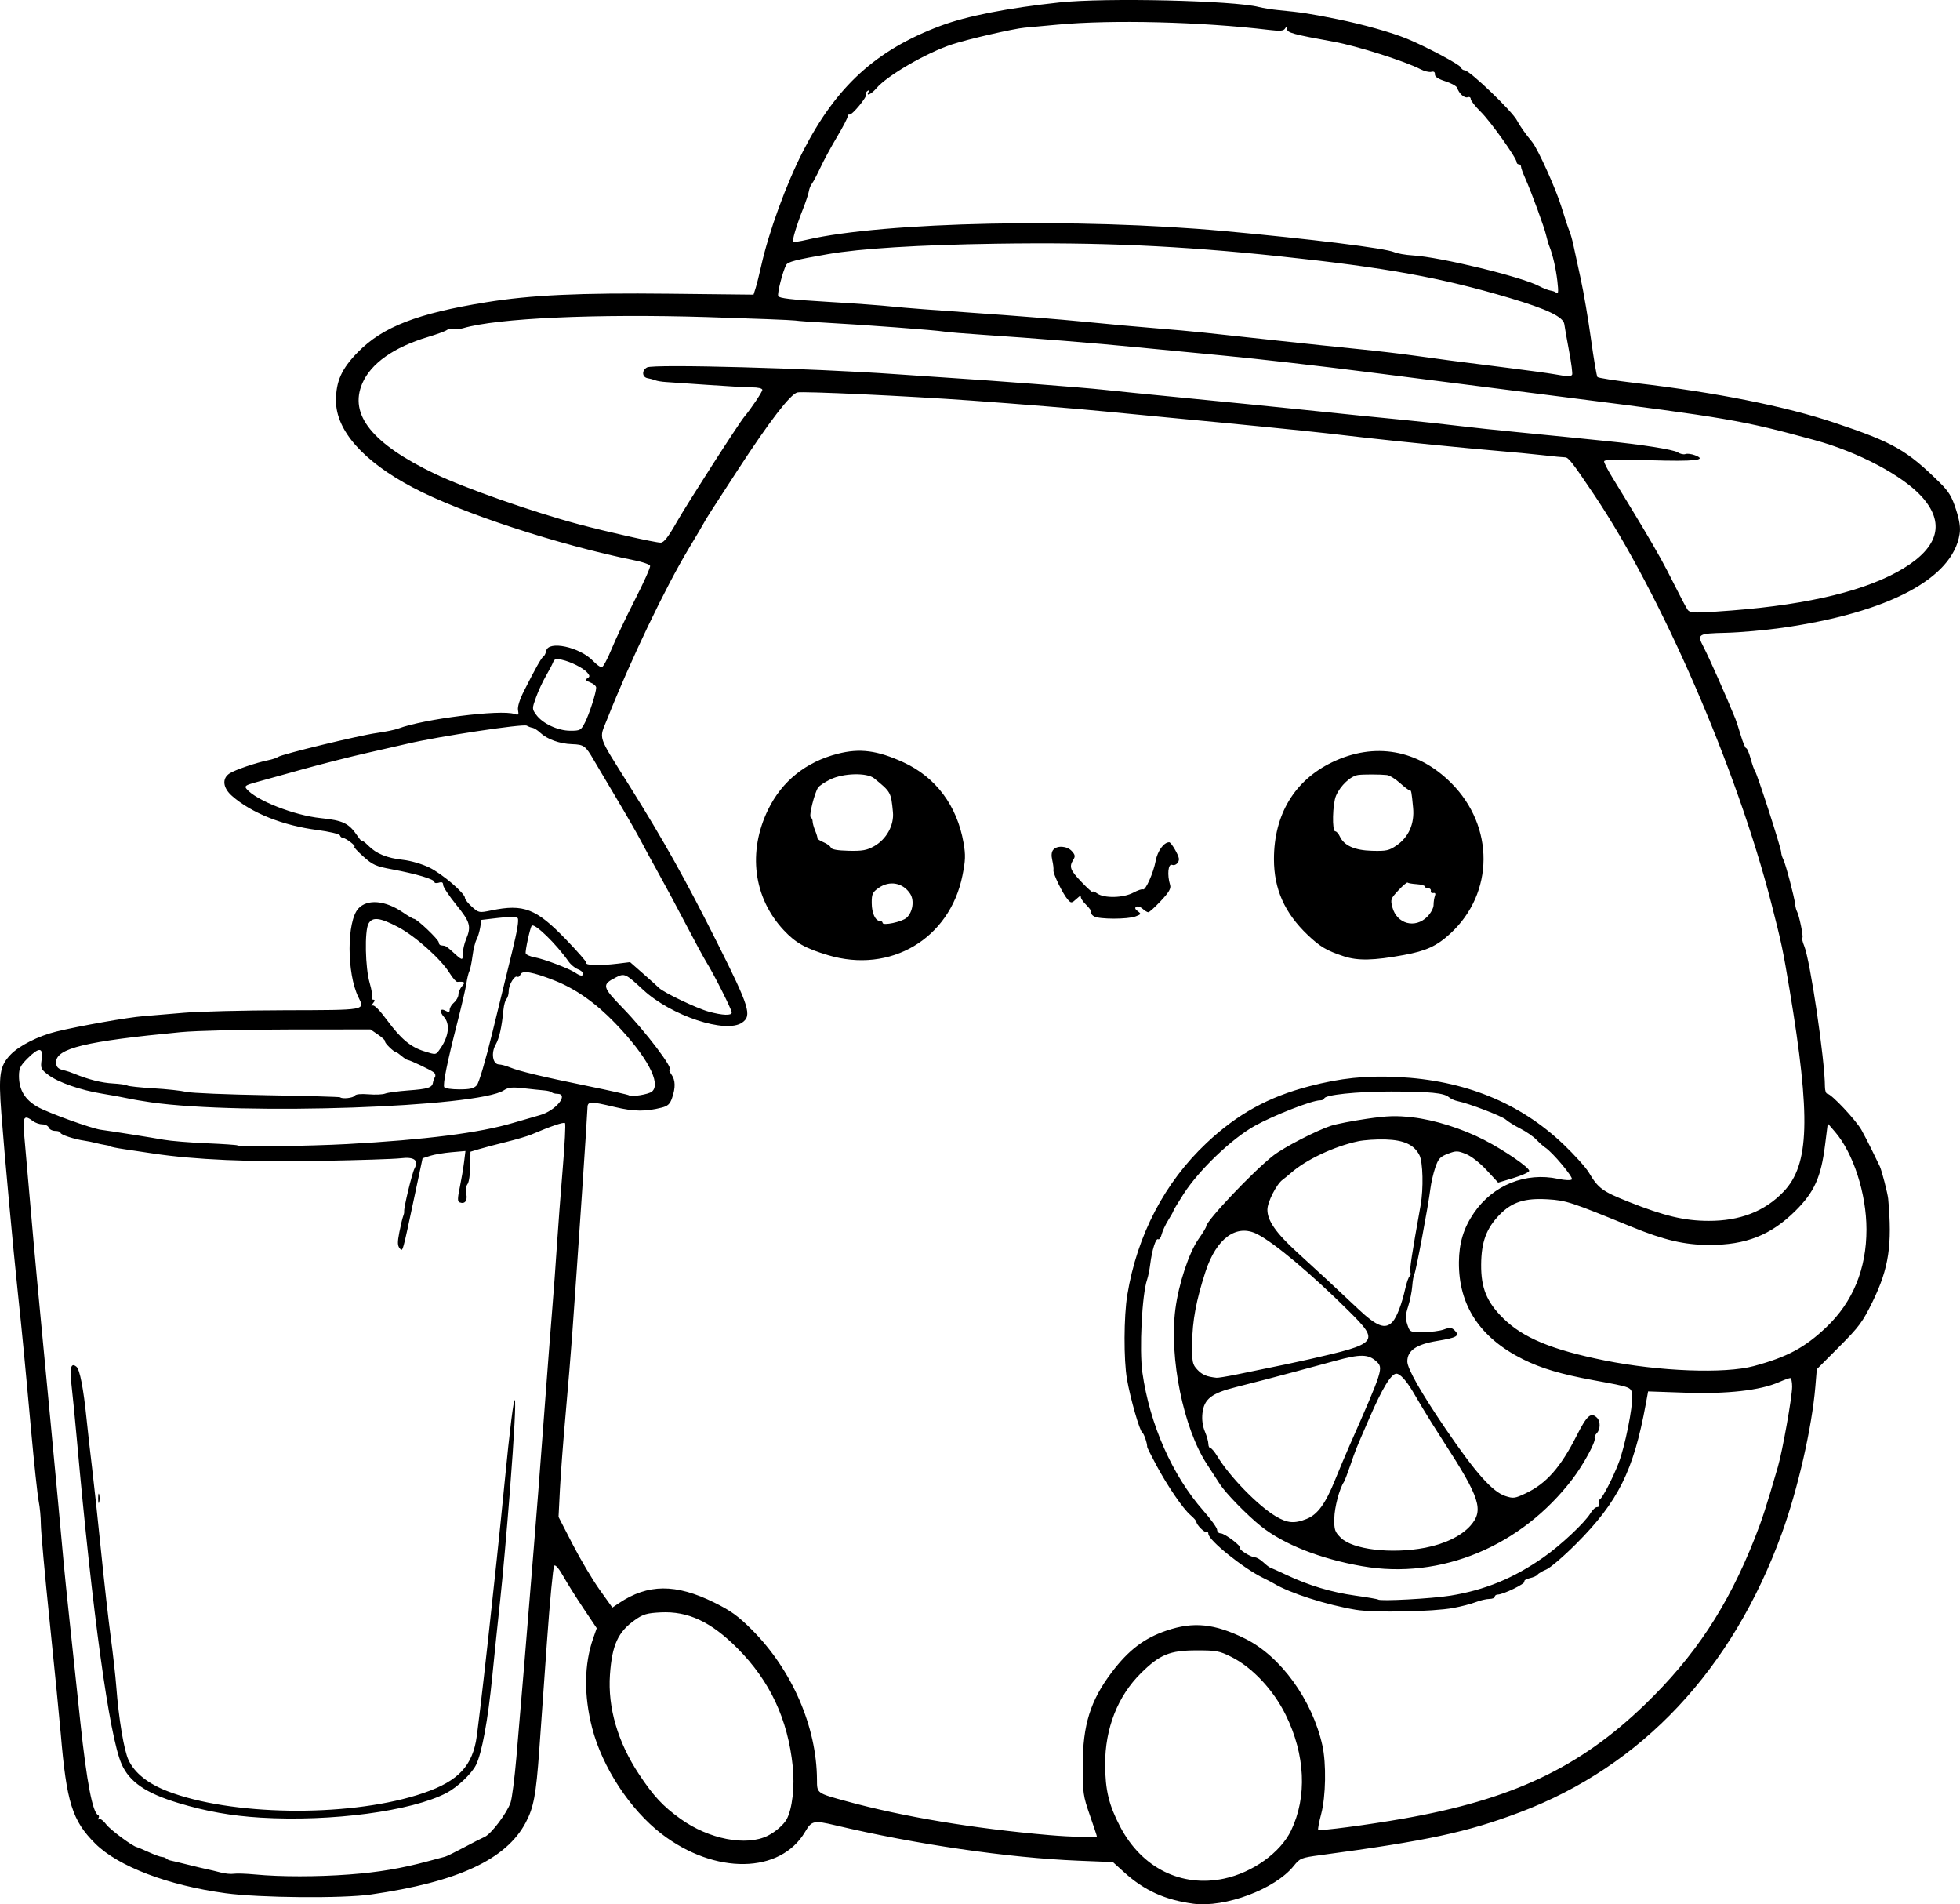 <?xml version="1.0" encoding="UTF-8" standalone="no"?>
<!-- Created with Inkscape (http://www.inkscape.org/) -->

<svg
   width="237.185mm"
   height="230.385mm"
   viewBox="0 0 237.185 230.385"
   version="1.1"
   id="svg5"
   xml:space="preserve"
   xmlns="http://www.w3.org/2000/svg"
   xmlns:svg="http://www.w3.org/2000/svg"><defs
     id="defs2" /><g
     id="layer1"
     transform="translate(-9.772,-33.546)"><path
       style="fill:#000000;stroke-width:0.265"
       d="m 154.148,263.857 c -3.389,-0.452 -5.913,-1.599 -8.32,-3.778 l -1.38,-1.25 -4.212,-0.171 c -8.47,-0.344 -19.641,-1.973 -29.402,-4.288 -2.578,-0.612 -2.841,-0.555 -3.624,0.782 -2.996,5.112 -10.918,5.232 -17.38,0.264 -3.811,-2.93 -7.18,-8.071 -8.403,-12.822 -1.017,-3.952 -0.971,-7.714 0.134,-10.855 l 0.424,-1.207 -1.587,-2.365 c -0.873,-1.301 -1.976,-3.057 -2.451,-3.904 -0.526,-0.937 -0.959,-1.444 -1.107,-1.296 -0.134,0.134 -0.53,4.279 -0.879,9.212 -0.35,4.933 -0.768,10.814 -0.929,13.069 -0.39,5.454 -0.676,6.984 -1.648,8.811 -2.372,4.462 -8.222,7.177 -18.719,8.688 -3.44,0.495 -13.457,0.409 -17.595,-0.152 -6.967,-0.944 -12.994,-3.239 -15.771,-6.005 -2.786,-2.775 -3.473,-4.969 -4.178,-13.328 -0.147,-1.746 -0.747,-7.818 -1.333,-13.494 -0.586,-5.675 -1.068,-10.998 -1.071,-11.827 -0.003,-0.83 -0.121,-2.08 -0.263,-2.778 -0.141,-0.698 -0.559,-4.604 -0.928,-8.678 -0.77,-8.509 -1.063,-11.546 -1.594,-16.536 -0.558,-5.245 -1.638,-16.984 -1.995,-21.696 -0.356,-4.694 -0.199,-5.721 1.086,-7.083 1.035,-1.098 3.384,-2.288 5.566,-2.822 2.769,-0.677 8.711,-1.726 10.559,-1.864 0.946,-0.071 3.149,-0.255 4.895,-0.41 1.746,-0.155 7.247,-0.292 12.224,-0.304 9.935,-0.025 9.666,0.023 8.874,-1.587 -1.419,-2.887 -1.421,-9.174 -0.002,-10.721 1.083,-1.181 3.271,-0.989 5.398,0.474 0.615,0.423 1.215,0.772 1.334,0.775 0.367,0.011 2.995,2.511 2.995,2.85 0,0.175 0.119,0.333 0.265,0.352 0.146,0.018 0.354,0.048 0.463,0.066 0.109,0.018 0.458,0.271 0.775,0.562 1.383,1.27 1.408,1.277 1.408,0.399 0,-0.447 0.179,-1.24 0.397,-1.763 0.652,-1.562 0.504,-2.081 -1.191,-4.171 -0.873,-1.077 -1.587,-2.155 -1.587,-2.396 0,-0.318 -0.145,-0.392 -0.529,-0.27 -0.291,0.092 -0.529,0.049 -0.529,-0.096 0,-0.325 -2.213,-0.983 -5.13,-1.524 -1.963,-0.364 -2.336,-0.532 -3.495,-1.573 -0.714,-0.641 -1.192,-1.167 -1.063,-1.169 0.324,-0.006 -1.047,-1.062 -1.378,-1.062 -0.147,0 -0.313,-0.137 -0.368,-0.304 -0.056,-0.169 -1.275,-0.458 -2.734,-0.649 -4.192,-0.549 -7.968,-2.057 -10.321,-4.123 -1.113,-0.977 -1.236,-2.107 -0.299,-2.721 0.661,-0.433 3.182,-1.295 4.679,-1.6 0.509,-0.104 1.045,-0.283 1.191,-0.398 0.404,-0.32 9.803,-2.6 11.941,-2.896 1.038,-0.144 2.214,-0.386 2.614,-0.538 3.042,-1.156 12.398,-2.332 14.05,-1.765 0.487,0.167 0.544,0.107 0.436,-0.458 -0.078,-0.406 0.193,-1.278 0.72,-2.322 1.394,-2.757 2.099,-4.008 2.351,-4.167 0.131,-0.083 0.282,-0.388 0.337,-0.679 0.242,-1.292 4.051,-0.479 5.669,1.21 0.408,0.426 0.877,0.775 1.041,0.775 0.165,0 0.7,-0.982 1.19,-2.183 0.49,-1.201 1.768,-3.898 2.839,-5.994 1.072,-2.096 1.897,-3.944 1.834,-4.108 -0.063,-0.163 -0.872,-0.451 -1.799,-0.639 -9.355,-1.898 -21.069,-5.744 -26.933,-8.842 -5.979,-3.159 -9.278,-6.888 -9.281,-10.49 -0.002,-2.361 0.685,-3.878 2.667,-5.892 3.001,-3.047 7.165,-4.664 15.49,-6.014 5.438,-0.882 11.325,-1.156 22.232,-1.036 l 10.141,0.112 0.256,-0.807 c 0.141,-0.444 0.441,-1.64 0.668,-2.659 0.915,-4.119 3.023,-9.896 5.068,-13.891 4.018,-7.85 8.844,-12.249 16.636,-15.166 3.152,-1.18 8.133,-2.159 14.398,-2.831 5.518,-0.592 21.05,-0.236 24.119,0.552 0.521,0.134 1.592,0.305 2.381,0.38 2.767,0.264 3.843,0.429 7.085,1.085 3.164,0.64 6.596,1.605 8.505,2.391 2.236,0.922 6.328,3.097 6.457,3.432 0.078,0.202 0.294,0.368 0.48,0.368 0.596,7.94e-4 5.781,4.972 6.339,6.078 0.3,0.595 1.005,1.595 1.831,2.598 0.693,0.842 2.882,5.696 3.544,7.86 0.401,1.31 0.834,2.619 0.963,2.91 0.129,0.291 0.348,1.065 0.487,1.72 0.139,0.655 0.54,2.5 0.89,4.101 0.35,1.601 0.908,4.875 1.239,7.276 0.331,2.401 0.681,4.457 0.779,4.569 0.098,0.112 2.194,0.44 4.658,0.73 9.769,1.148 18.073,2.807 24.032,4.801 7.107,2.378 8.733,3.303 12.728,7.239 1.097,1.081 1.466,1.689 1.965,3.242 0.445,1.385 0.567,2.21 0.442,2.993 -0.862,5.39 -8.626,9.491 -21.458,11.332 -2.037,0.292 -5.103,0.565 -6.812,0.606 -3.419,0.082 -3.53,0.152 -2.72,1.707 0.681,1.307 2.76,5.995 3.853,8.687 0.118,0.291 0.419,1.214 0.668,2.051 0.249,0.837 0.541,1.521 0.647,1.521 0.107,0 0.347,0.566 0.534,1.257 0.187,0.691 0.428,1.376 0.535,1.521 0.273,0.37 3.163,9.33 3.163,9.805 0,0.214 0.112,0.595 0.248,0.848 0.277,0.513 1.348,4.567 1.444,5.463 0.034,0.317 0.127,0.69 0.208,0.829 0.268,0.462 0.808,3.058 0.666,3.2 -0.077,0.077 0.019,0.52 0.214,0.985 0.729,1.745 2.511,13.833 2.512,17.037 9e-5,0.473 0.137,0.86 0.304,0.86 0.453,0 3.444,3.181 4.119,4.381 0.323,0.574 0.904,1.698 1.292,2.498 0.388,0.8 0.802,1.652 0.92,1.892 0.232,0.471 0.958,3.277 1.018,3.929 0.508,5.591 0.084,8.406 -1.872,12.423 -1.204,2.473 -1.633,3.053 -4.055,5.484 l -2.709,2.719 -0.175,2.1 c -0.412,4.94 -2.113,12.394 -4.042,17.717 -5.995,16.54 -16.958,28.216 -31.725,33.791 -6.387,2.411 -11.189,3.442 -24.125,5.178 -2.342,0.314 -2.476,0.369 -3.23,1.307 -2.259,2.811 -8.319,5.081 -12.186,4.565 z m 3.757,-3.03 c 3.452,-0.73 6.821,-3.149 8.104,-5.819 1.96,-4.078 1.723,-9.17 -0.652,-13.992 -1.488,-3.022 -4.041,-5.742 -6.579,-7.011 -1.45,-0.725 -1.817,-0.793 -4.233,-0.788 -3.219,0.007 -4.417,0.498 -6.693,2.744 -2.823,2.786 -4.359,6.696 -4.344,11.057 0.011,3.1 0.449,4.914 1.821,7.534 2.61,4.985 7.394,7.372 12.577,6.276 z M 52.047,260.327 c 3.54,-0.267 6.254,-0.722 9.497,-1.594 0.946,-0.254 1.885,-0.505 2.087,-0.557 0.202,-0.052 1.214,-0.548 2.249,-1.102 1.035,-0.554 2.18,-1.137 2.544,-1.297 0.79,-0.346 2.704,-2.885 3.137,-4.159 0.169,-0.498 0.483,-2.939 0.698,-5.424 0.566,-6.558 1.457,-17.228 1.592,-19.07 0.064,-0.873 0.298,-3.731 0.519,-6.35 0.222,-2.619 0.763,-9.585 1.202,-15.478 0.44,-5.894 0.916,-12.085 1.058,-13.758 0.142,-1.673 0.377,-4.888 0.523,-7.144 0.146,-2.256 0.467,-6.509 0.714,-9.451 0.247,-2.943 0.373,-5.427 0.279,-5.521 -0.153,-0.153 -1.745,0.388 -4.065,1.382 -0.454,0.194 -1.823,0.599 -3.043,0.9 -1.22,0.301 -2.694,0.689 -3.276,0.864 l -1.058,0.317 -0.026,1.777 c -0.014,0.977 -0.164,1.942 -0.332,2.145 -0.174,0.209 -0.237,0.713 -0.146,1.168 0.167,0.835 -0.172,1.281 -0.792,1.043 -0.282,-0.108 -0.282,-0.433 0.002,-1.809 0.19,-0.923 0.423,-2.292 0.517,-3.044 l 0.171,-1.366 -1.681,0.146 c -0.925,0.08 -2.092,0.278 -2.595,0.44 l -0.913,0.295 -0.899,4.233 c -1.573,7.405 -1.491,7.113 -1.872,6.653 -0.268,-0.324 -0.276,-0.73 -0.038,-1.944 0.166,-0.844 0.373,-1.713 0.46,-1.931 0.087,-0.218 0.143,-0.477 0.124,-0.574 -0.075,-0.381 0.951,-4.644 1.254,-5.21 0.535,-0.999 -0.056,-1.43 -1.681,-1.228 -0.738,0.092 -5.074,0.233 -9.634,0.314 -8.634,0.154 -15.324,-0.138 -20.283,-0.885 -1.455,-0.219 -3.003,-0.45 -3.44,-0.513 -1.051,-0.151 -1.852,-0.318 -1.852,-0.385 0,-0.03 -0.238,-0.09 -0.529,-0.134 -0.291,-0.044 -0.827,-0.157 -1.191,-0.252 -0.364,-0.095 -0.959,-0.215 -1.322,-0.267 -1.249,-0.18 -2.911,-0.726 -2.911,-0.956 0,-0.127 -0.285,-0.23 -0.633,-0.23 -0.348,0 -0.702,-0.179 -0.785,-0.397 -0.084,-0.218 -0.431,-0.397 -0.771,-0.397 -0.341,0 -0.85,-0.175 -1.133,-0.388 -1.077,-0.814 -1.265,-0.551 -1.086,1.513 1.02,11.763 1.355,15.497 2.029,22.556 0.43,4.511 0.964,10.107 1.186,12.435 0.442,4.634 1.346,14.342 1.588,17.066 0.084,0.946 0.387,3.922 0.674,6.615 0.286,2.692 0.887,8.345 1.335,12.562 0.766,7.209 1.48,10.928 2.149,11.207 0.117,0.049 0.135,0.216 0.038,0.372 -0.096,0.156 -0.056,0.21 0.089,0.12 0.145,-0.089 0.529,0.197 0.854,0.636 0.484,0.654 3.237,2.691 3.727,2.757 0.073,0.01 0.713,0.281 1.423,0.602 0.71,0.321 1.434,0.584 1.61,0.584 0.176,0 0.402,0.083 0.503,0.184 0.101,0.101 0.329,0.21 0.507,0.242 0.178,0.032 1.097,0.251 2.043,0.488 0.946,0.237 2.017,0.491 2.381,0.565 0.364,0.074 1.103,0.251 1.643,0.393 0.54,0.143 1.254,0.213 1.587,0.157 0.334,-0.056 1.499,-0.018 2.591,0.086 3.077,0.293 7.517,0.292 11.405,-7.9e-4 z m -10.744,-6.878 c -3.541,-0.215 -6.566,-0.751 -9.92,-1.76 -3.949,-1.188 -5.945,-2.554 -6.9,-4.721 -1.479,-3.357 -3.526,-18.219 -5.413,-39.291 -0.215,-2.401 -0.501,-5.318 -0.637,-6.482 -0.253,-2.182 -0.081,-2.851 0.591,-2.294 0.408,0.339 0.849,2.627 1.231,6.395 0.14,1.382 0.436,4.002 0.657,5.821 0.221,1.819 0.709,6.343 1.083,10.054 0.375,3.711 0.905,8.414 1.179,10.451 0.274,2.037 0.574,4.716 0.667,5.953 0.297,3.937 0.938,7.769 1.493,8.929 0.749,1.567 2.35,2.839 4.724,3.755 7.634,2.944 21.467,3.161 30.162,0.474 4.585,-1.417 6.49,-3.147 7.142,-6.485 0.327,-1.673 2.427,-20.611 3.453,-31.147 1.363,-13.991 1.769,-13.416 0.654,0.926 -0.356,4.584 -0.882,10.477 -1.167,13.097 -0.285,2.619 -0.718,6.787 -0.961,9.26 -0.517,5.262 -1.266,9.32 -1.981,10.721 -0.536,1.051 -2.256,2.678 -3.543,3.352 -4.232,2.215 -13.971,3.509 -22.516,2.991 z m -19.65,-38.628 c 0,-0.509 0.054,-0.718 0.121,-0.463 0.067,0.255 0.067,0.671 0,0.926 -0.067,0.255 -0.121,0.046 -0.121,-0.463 z m 81.033,40.816 c 0.939,-0.47 1.931,-1.337 2.29,-2.002 0.67,-1.243 0.98,-3.941 0.731,-6.359 -0.589,-5.724 -2.757,-10.359 -6.695,-14.312 -3.2,-3.212 -5.975,-4.509 -9.294,-4.342 -1.65,0.083 -2.122,0.221 -3.085,0.898 -2.073,1.457 -2.793,3.022 -3.048,6.624 -0.282,3.989 0.944,8.185 3.53,12.081 1.738,2.619 2.873,3.839 4.993,5.363 3.444,2.477 7.969,3.354 10.578,2.05 z m 39.82,0.077 c 0,-0.065 -0.386,-1.225 -0.857,-2.58 -0.805,-2.311 -0.857,-2.683 -0.852,-6.034 0.007,-4.858 0.921,-7.796 3.484,-11.197 2.045,-2.714 3.947,-4.164 6.676,-5.087 3.253,-1.101 5.789,-0.839 9.476,0.977 4.309,2.123 8.141,7.411 9.365,12.926 0.485,2.183 0.416,6.172 -0.144,8.286 -0.262,0.992 -0.426,1.854 -0.364,1.917 0.17,0.17 5.909,-0.582 10.259,-1.343 13.189,-2.308 21.347,-6.155 29.273,-13.803 6.041,-5.829 10.01,-11.829 13.27,-20.06 0.932,-2.353 1.377,-3.725 2.834,-8.731 0.557,-1.912 1.718,-8.454 1.718,-9.675 0,-0.572 -0.104,-1.041 -0.231,-1.041 -0.127,0 -0.752,0.228 -1.389,0.507 -2.26,0.989 -6.259,1.439 -11.256,1.267 l -4.555,-0.157 -0.276,1.506 c -1.485,8.103 -3.342,11.833 -8.43,16.936 -1.497,1.501 -3.126,2.898 -3.62,3.105 -0.494,0.206 -0.967,0.487 -1.052,0.624 -0.084,0.137 -0.51,0.327 -0.946,0.422 -0.436,0.096 -0.726,0.282 -0.645,0.414 0.152,0.246 -2.563,1.569 -3.22,1.569 -0.2,0 -0.364,0.119 -0.364,0.265 0,0.146 -0.295,0.265 -0.656,0.265 -0.361,0 -1.105,0.175 -1.654,0.389 -0.549,0.214 -1.771,0.532 -2.717,0.706 -2.465,0.454 -9.559,0.587 -11.774,0.22 -3.537,-0.586 -8.022,-2.022 -9.922,-3.176 -0.218,-0.133 -0.814,-0.443 -1.323,-0.69 -2.39,-1.158 -6.615,-4.56 -6.615,-5.325 0,-0.197 -0.098,-0.297 -0.217,-0.223 -0.222,0.137 -1.225,-0.865 -1.233,-1.231 -0.002,-0.111 -0.317,-0.468 -0.699,-0.794 -0.911,-0.776 -2.787,-3.518 -4.161,-6.082 -0.604,-1.128 -1.096,-2.11 -1.093,-2.184 0.016,-0.426 -0.388,-1.611 -0.596,-1.748 -0.325,-0.213 -1.445,-4.122 -1.85,-6.453 -0.406,-2.34 -0.386,-7.595 0.039,-10.186 1.187,-7.233 4.514,-13.607 9.601,-18.392 3.725,-3.505 7.471,-5.572 12.424,-6.859 3.8,-0.987 6.792,-1.3 10.672,-1.116 8.102,0.384 14.779,3.092 20.088,8.149 1.321,1.258 2.699,2.787 3.063,3.398 1.146,1.924 1.643,2.29 4.821,3.552 4.332,1.72 6.73,2.292 9.659,2.304 3.808,0.015 6.805,-1.148 9.082,-3.525 3.138,-3.275 3.31,-8.959 0.739,-24.42 -0.811,-4.878 -0.974,-5.648 -2.207,-10.451 -4.2,-16.36 -13.312,-37.353 -21.489,-49.511 -2.594,-3.856 -3.067,-4.464 -3.475,-4.466 -0.241,-0.001 -1.443,-0.118 -2.673,-0.259 -1.23,-0.141 -3.73,-0.381 -5.556,-0.532 -3.477,-0.288 -11.999,-1.136 -15.954,-1.588 -1.273,-0.146 -3.357,-0.384 -4.63,-0.53 -2.807,-0.321 -10.882,-1.123 -18.587,-1.846 -3.129,-0.294 -6.879,-0.655 -8.334,-0.803 -2.723,-0.277 -10.536,-0.913 -16.14,-1.314 -7.662,-0.549 -20.43,-1.143 -21.034,-0.979 -0.869,0.236 -3.354,3.468 -7.196,9.361 -3.188,4.889 -3.91,6.017 -4.077,6.362 -0.088,0.181 -0.93,1.61 -1.873,3.175 -2.831,4.701 -7.092,13.61 -9.859,20.61 -1.007,2.547 -1.267,1.762 2.676,8.062 4.181,6.68 6.806,11.375 10.684,19.106 3.848,7.671 4.173,8.716 2.972,9.558 -1.964,1.375 -8.582,-0.812 -11.98,-3.959 -2.144,-1.986 -2.262,-2.039 -3.312,-1.503 -1.716,0.876 -1.661,1.122 0.822,3.681 2.792,2.877 6.283,7.485 5.672,7.485 -0.093,0 0.017,0.265 0.243,0.588 0.483,0.69 0.504,1.571 0.066,2.842 -0.249,0.722 -0.512,0.966 -1.242,1.152 -1.962,0.499 -3.36,0.484 -5.658,-0.062 -3.098,-0.736 -3.337,-0.723 -3.339,0.176 -0.002,0.656 -1.18,18.141 -1.85,27.451 -0.147,2.037 -0.502,6.324 -0.789,9.525 -0.288,3.201 -0.598,7.309 -0.69,9.128 l -0.167,3.307 1.703,3.307 c 0.937,1.819 2.402,4.286 3.257,5.483 l 1.554,2.176 0.808,-0.541 c 3.495,-2.341 6.866,-2.362 11.512,-0.072 2.006,0.989 2.908,1.639 4.549,3.281 4.878,4.878 7.868,11.763 7.892,18.173 0.006,1.641 -0.052,1.599 3.577,2.592 6.865,1.879 15.346,3.296 24.474,4.089 2.702,0.235 5.821,0.319 5.821,0.156 z M 109.962,149.1 c -2.755,-0.83 -3.916,-1.486 -5.357,-3.026 -3.657,-3.91 -4.374,-9.488 -1.875,-14.596 1.682,-3.438 4.57,-5.751 8.412,-6.739 2.679,-0.688 4.793,-0.413 7.953,1.034 3.918,1.795 6.496,5.243 7.278,9.738 0.258,1.482 0.237,2.127 -0.133,3.962 -1.541,7.66 -8.719,11.905 -16.279,9.627 z m 9.519,-4.52 c 0.75,-0.679 0.962,-2.101 0.433,-2.908 -0.882,-1.346 -2.505,-1.639 -3.836,-0.691 -0.724,0.516 -0.823,0.736 -0.815,1.825 0.008,1.237 0.443,2.165 1.013,2.165 0.166,0 0.302,0.1 0.302,0.223 0,0.383 2.352,-0.114 2.904,-0.614 z m -3.945,-8.646 c 1.508,-0.847 2.448,-2.549 2.292,-4.148 -0.234,-2.403 -0.245,-2.422 -2.277,-4.079 -0.864,-0.705 -3.726,-0.634 -5.295,0.132 -0.671,0.327 -1.339,0.774 -1.484,0.992 -0.446,0.67 -1.133,3.444 -0.89,3.594 0.126,0.078 0.229,0.305 0.229,0.505 0,0.2 0.138,0.699 0.307,1.109 0.169,0.41 0.292,0.821 0.274,0.915 -0.018,0.094 0.311,0.313 0.732,0.487 0.421,0.174 0.823,0.468 0.894,0.653 0.086,0.225 0.796,0.352 2.148,0.383 1.655,0.038 2.208,-0.059 3.07,-0.544 z m 56.868,13.312 c -2.099,-0.692 -2.875,-1.151 -4.391,-2.594 -2.79,-2.657 -4.076,-5.55 -4.076,-9.167 0,-5.396 2.486,-9.528 7.053,-11.725 5.111,-2.458 10.343,-1.543 14.399,2.519 5.252,5.259 5.208,13.31 -0.098,18.201 -1.648,1.519 -2.916,2.105 -5.647,2.607 -3.633,0.669 -5.563,0.711 -7.24,0.158 z m 10.075,-4.783 c 0.442,-0.442 0.773,-1.057 0.773,-1.434 0,-0.363 0.074,-0.853 0.165,-1.089 0.108,-0.281 0.04,-0.403 -0.198,-0.352 -0.2,0.042 -0.333,-0.072 -0.297,-0.254 0.036,-0.182 -0.112,-0.331 -0.331,-0.331 -0.218,0 -0.397,-0.095 -0.397,-0.211 0,-0.116 -0.442,-0.24 -0.982,-0.277 -0.54,-0.036 -1.038,-0.122 -1.106,-0.19 -0.068,-0.068 -0.569,0.354 -1.113,0.938 -0.936,1.004 -0.975,1.115 -0.724,2.054 0.538,2.008 2.747,2.609 4.21,1.145 z m -3.703,-8.634 c 1.476,-1.023 2.182,-2.63 2,-4.551 -0.186,-1.958 -0.226,-2.16 -0.411,-2.112 -0.085,0.022 -0.609,-0.372 -1.166,-0.875 -0.556,-0.503 -1.271,-0.944 -1.587,-0.979 -0.801,-0.09 -2.85,-0.095 -3.487,-0.008 -0.914,0.125 -2.15,1.285 -2.677,2.511 -0.426,0.991 -0.499,4.308 -0.096,4.308 0.149,0 0.393,0.268 0.542,0.595 0.516,1.13 1.793,1.705 3.915,1.762 1.728,0.047 2.064,-0.027 2.967,-0.653 z m -36.606,8.589 c -0.258,-0.15 -0.411,-0.366 -0.34,-0.481 0.071,-0.114 -0.22,-0.542 -0.646,-0.95 -0.426,-0.408 -0.7,-0.873 -0.609,-1.033 0.091,-0.16 -0.131,-0.021 -0.494,0.309 -0.627,0.57 -0.68,0.577 -1.08,0.132 -0.593,-0.658 -1.823,-3.172 -1.748,-3.573 0.034,-0.184 -0.03,-0.726 -0.143,-1.205 -0.135,-0.573 -0.096,-1.003 0.115,-1.257 0.464,-0.559 1.682,-0.474 2.253,0.158 0.405,0.448 0.436,0.634 0.173,1.055 -0.527,0.843 -0.38,1.235 1.004,2.686 0.728,0.763 1.323,1.295 1.323,1.182 0,-0.113 0.265,-0.02 0.588,0.207 0.843,0.591 3.155,0.534 4.35,-0.107 0.532,-0.285 1.057,-0.463 1.166,-0.396 0.3,0.185 1.269,-1.984 1.544,-3.457 0.223,-1.196 0.987,-2.243 1.635,-2.243 0.233,0 1.124,1.506 1.173,1.984 0.048,0.464 -0.428,0.9 -0.818,0.75 -0.488,-0.187 -0.626,1.196 -0.244,2.442 0.127,0.414 -0.144,0.877 -1.121,1.918 -0.709,0.755 -1.392,1.372 -1.519,1.372 -0.127,0 -0.441,-0.19 -0.697,-0.423 -0.257,-0.233 -0.601,-0.34 -0.764,-0.239 -0.201,0.124 -0.142,0.298 0.182,0.535 0.447,0.328 0.429,0.371 -0.266,0.636 -0.943,0.36 -4.395,0.357 -5.015,-0.005 z m 43.118,82.176 c 4.157,-0.669 7.632,-2.098 11.257,-4.63 2.108,-1.472 5.029,-4.215 5.705,-5.356 0.237,-0.4 0.596,-0.728 0.799,-0.728 0.215,0 0.306,-0.162 0.219,-0.388 -0.082,-0.214 -0.033,-0.46 0.109,-0.548 0.346,-0.214 1.552,-2.55 2.269,-4.396 0.753,-1.937 1.739,-6.819 1.633,-8.085 -0.095,-1.134 0.113,-1.049 -4.712,-1.939 -3.892,-0.718 -6.306,-1.435 -8.485,-2.522 -5.217,-2.602 -7.807,-6.525 -7.762,-11.756 0.02,-2.339 0.566,-4.129 1.814,-5.953 2.305,-3.369 6.262,-4.97 10.198,-4.126 0.834,0.179 1.515,0.207 1.654,0.067 0.224,-0.224 -2.359,-3.31 -3.228,-3.856 -0.212,-0.133 -0.688,-0.557 -1.058,-0.942 -0.37,-0.385 -1.245,-0.99 -1.944,-1.345 -0.699,-0.355 -1.487,-0.844 -1.751,-1.086 -0.462,-0.425 -4.487,-1.968 -5.839,-2.239 -0.363,-0.073 -0.839,-0.288 -1.058,-0.48 -0.589,-0.513 -2.285,-0.679 -7.014,-0.686 -4.118,-0.006 -8.07,0.41 -8.07,0.85 0,0.12 -0.233,0.218 -0.518,0.218 -0.968,0 -5.616,1.82 -7.905,3.095 -2.774,1.546 -6.733,5.335 -8.593,8.224 -0.682,1.06 -1.24,1.985 -1.24,2.056 0,0.071 -0.279,0.573 -0.619,1.116 -0.341,0.543 -0.701,1.319 -0.802,1.725 -0.1,0.406 -0.292,0.671 -0.425,0.589 -0.279,-0.172 -0.743,1.299 -0.96,3.039 -0.082,0.655 -0.251,1.488 -0.377,1.852 -0.618,1.788 -0.958,8.499 -0.569,11.245 0.884,6.25 3.621,12.451 7.376,16.708 0.918,1.04 1.668,2.082 1.668,2.315 0,0.233 0.191,0.423 0.425,0.423 0.494,0 2.579,1.582 2.366,1.795 -0.181,0.181 1.333,1.116 1.807,1.116 0.194,0 0.641,0.268 0.994,0.595 0.353,0.327 0.731,0.618 0.84,0.646 0.109,0.028 0.975,0.418 1.926,0.867 2.725,1.288 5.444,2.107 8.34,2.513 1.471,0.206 2.721,0.422 2.778,0.478 0.232,0.232 6.469,-0.103 8.755,-0.471 z m -10.662,-3.561 c -5.072,-0.884 -9.499,-2.633 -12.276,-4.849 -1.656,-1.322 -4.268,-3.999 -4.958,-5.082 -0.371,-0.582 -1.072,-1.664 -1.56,-2.405 -2.845,-4.324 -4.59,-12.878 -3.826,-18.762 0.399,-3.076 1.656,-6.872 2.815,-8.502 0.503,-0.707 0.914,-1.388 0.914,-1.513 0,-0.67 5.694,-6.675 8.127,-8.572 1.274,-0.993 5.206,-3.024 6.968,-3.599 0.662,-0.216 2.61,-0.596 4.327,-0.845 2.55,-0.369 3.566,-0.401 5.542,-0.177 2.644,0.301 5.989,1.352 8.652,2.721 2.501,1.285 5.589,3.413 5.47,3.77 -0.057,0.17 -0.924,0.556 -1.928,0.857 l -1.825,0.548 -1.398,-1.51 c -0.818,-0.883 -1.856,-1.693 -2.502,-1.952 -1.013,-0.405 -1.194,-0.407 -2.194,-0.025 -0.938,0.358 -1.15,0.592 -1.519,1.671 -0.236,0.69 -0.502,1.85 -0.592,2.577 -0.252,2.046 -1.745,10 -1.935,10.306 -0.093,0.15 -0.209,0.809 -0.258,1.465 -0.049,0.656 -0.272,1.758 -0.495,2.448 -0.326,1.009 -0.345,1.438 -0.1,2.183 0.305,0.925 0.31,0.927 1.92,0.927 0.888,0 2.011,-0.143 2.496,-0.319 0.754,-0.273 0.946,-0.254 1.33,0.13 0.637,0.637 0.263,0.856 -2.138,1.253 -2.527,0.418 -3.608,1.163 -3.608,2.486 0,0.863 1.652,3.77 4.626,8.139 3.619,5.317 5.667,7.622 7.23,8.138 0.969,0.32 1.162,0.294 2.469,-0.324 2.495,-1.18 4.225,-3.14 6.18,-7.002 1.24,-2.449 1.724,-2.867 2.461,-2.13 0.422,0.422 0.404,1.411 -0.035,1.849 -0.194,0.194 -0.309,0.481 -0.257,0.638 0.138,0.414 -1.366,3.173 -2.652,4.868 -6.219,8.193 -15.972,12.249 -25.473,10.592 z m 7.61,-2.234 c 2.385,-0.458 4.4,-1.442 5.486,-2.679 1.635,-1.862 1.157,-3.35 -3.268,-10.177 -0.896,-1.382 -2.039,-3.208 -2.541,-4.058 -0.501,-0.849 -1.031,-1.745 -1.176,-1.99 -0.79,-1.331 -1.546,-2.155 -1.98,-2.155 -0.639,0 -1.701,1.747 -3.296,5.424 -1.671,3.851 -1.616,3.715 -2.293,5.689 -0.324,0.946 -0.668,1.839 -0.764,1.984 -0.548,0.832 -1.139,3.069 -1.164,4.402 -0.025,1.379 0.055,1.622 0.776,2.344 1.438,1.44 6.138,1.999 10.219,1.216 z m -14.326,-3.496 c 1.314,-0.526 2.274,-1.85 3.436,-4.739 0.466,-1.159 1.241,-3 1.723,-4.092 4.089,-9.274 4.135,-9.421 3.246,-10.23 -0.964,-0.877 -1.936,-0.889 -4.954,-0.061 -1.537,0.422 -3.746,1.019 -4.91,1.328 -1.164,0.308 -2.712,0.719 -3.44,0.912 -0.728,0.193 -2.389,0.619 -3.692,0.947 -2.944,0.74 -3.842,1.442 -4.035,3.154 -0.087,0.77 0.016,1.549 0.291,2.207 0.234,0.559 0.425,1.24 0.425,1.513 0,0.273 0.109,0.497 0.243,0.497 0.134,0 0.512,0.446 0.84,0.992 1.473,2.447 4.943,6.009 7.083,7.272 1.417,0.835 2.246,0.902 3.744,0.303 z m -8.545,-17.454 c 6.043,-1.237 7.229,-1.485 8.805,-1.844 8.457,-1.926 8.595,-2.094 4.805,-5.861 -4.479,-4.452 -8.966,-8.219 -11.063,-9.289 -2.505,-1.278 -4.939,0.49 -6.261,4.55 -1.124,3.45 -1.589,5.943 -1.612,8.64 -0.02,2.34 0.026,2.572 0.639,3.22 0.581,0.615 1.105,0.835 2.306,0.969 0.178,0.02 1.249,-0.154 2.381,-0.385 z m 18.928,-6.392 c 0.512,-0.57 1.111,-2.13 1.524,-3.97 0.172,-0.764 0.414,-1.453 0.539,-1.53 0.125,-0.077 0.166,-0.297 0.093,-0.489 -0.115,-0.299 0.182,-2.246 1.234,-8.101 0.362,-2.014 0.285,-5.242 -0.145,-6.073 -0.652,-1.261 -1.864,-1.818 -4.108,-1.89 -1.091,-0.035 -2.579,0.064 -3.307,0.219 -2.894,0.618 -6.27,2.205 -8.103,3.808 -0.346,0.303 -0.817,0.687 -1.046,0.854 -0.732,0.532 -1.831,2.7 -1.831,3.611 0,1.334 1.04,2.825 3.6,5.159 2.833,2.583 4.613,4.236 7.38,6.848 2.268,2.141 3.297,2.525 4.17,1.552 z m 43.719,5.36 c 4.043,-1.092 6.167,-2.231 8.765,-4.699 3.219,-3.057 4.863,-7.062 4.86,-11.835 -0.003,-4.333 -1.588,-9.237 -3.818,-11.817 l -0.864,-0.999 -0.332,2.634 c -0.487,3.873 -1.295,5.665 -3.572,7.927 -2.968,2.949 -5.996,4.146 -10.463,4.135 -2.97,-0.007 -5.449,-0.586 -9.351,-2.183 -7.36,-3.013 -7.917,-3.196 -10.131,-3.335 -2.795,-0.175 -4.355,0.318 -5.852,1.851 -1.612,1.651 -2.221,3.288 -2.244,6.035 -0.024,2.838 0.677,4.546 2.674,6.512 2.398,2.361 5.876,3.805 12.262,5.093 6.607,1.332 14.549,1.632 18.066,0.681 z M 51.754,171.962 c 9.513,-0.522 16.028,-1.351 20.108,-2.56 1.237,-0.367 2.691,-0.788 3.231,-0.936 1.945,-0.534 3.603,-2.592 2.089,-2.592 -0.258,0 -0.548,-0.079 -0.644,-0.175 -0.096,-0.096 -0.503,-0.201 -0.904,-0.232 -0.401,-0.031 -1.513,-0.147 -2.472,-0.256 -1.415,-0.162 -1.869,-0.117 -2.412,0.239 -3.143,2.059 -31.605,3.036 -42.677,1.465 -1.019,-0.145 -2.328,-0.369 -2.91,-0.5 -0.582,-0.13 -1.945,-0.38 -3.028,-0.554 -2.618,-0.422 -5.339,-1.37 -6.52,-2.271 -0.905,-0.69 -0.951,-0.798 -0.804,-1.87 0.204,-1.486 -0.309,-1.519 -1.717,-0.11 -0.858,0.858 -1.027,1.205 -1.027,2.108 0,1.678 0.71,2.864 2.237,3.736 1.264,0.722 6.549,2.634 7.684,2.779 1.031,0.132 6.107,0.938 7.591,1.205 0.828,0.149 3.15,0.341 5.159,0.426 2.009,0.085 3.703,0.201 3.764,0.257 0.209,0.195 8.636,0.094 13.251,-0.159 z m 0.945,-5.854 c 0.115,-0.185 0.733,-0.248 1.669,-0.17 0.818,0.069 1.725,0.029 2.016,-0.088 0.291,-0.117 1.548,-0.287 2.794,-0.379 2.377,-0.175 2.893,-0.338 2.986,-0.947 0.031,-0.204 0.141,-0.506 0.244,-0.671 0.103,-0.165 0.041,-0.419 -0.14,-0.565 -0.365,-0.294 -2.866,-1.482 -3.164,-1.503 -0.104,-0.007 -0.433,-0.222 -0.731,-0.476 -0.297,-0.255 -0.598,-0.463 -0.668,-0.463 -0.263,0 -1.432,-1.145 -1.333,-1.305 0.057,-0.092 -0.318,-0.456 -0.833,-0.809 l -0.936,-0.641 -9.826,0.008 c -5.5,0.004 -11.282,0.146 -13.133,0.322 -11.507,1.095 -15.081,1.956 -15.081,3.63 0,0.621 0.247,0.85 1.104,1.024 0.193,0.039 0.689,0.209 1.101,0.378 1.718,0.704 3.305,1.103 4.678,1.176 0.802,0.043 1.582,0.154 1.733,0.247 0.151,0.093 1.578,0.245 3.171,0.339 1.594,0.093 3.374,0.286 3.956,0.428 0.582,0.142 4.987,0.325 9.79,0.407 4.802,0.082 8.781,0.195 8.841,0.251 0.247,0.229 1.591,0.082 1.76,-0.192 z m 35.965,-0.499 c 1.173,-0.974 -0.618,-4.305 -4.453,-8.279 -2.387,-2.474 -4.783,-4.156 -7.369,-5.174 -2.608,-1.027 -3.88,-1.25 -4.084,-0.716 -0.086,0.224 -0.255,0.347 -0.375,0.273 -0.337,-0.208 -1.049,0.967 -1.049,1.732 0,0.375 -0.121,0.802 -0.268,0.95 -0.147,0.147 -0.314,0.737 -0.37,1.31 -0.208,2.13 -0.501,3.445 -0.939,4.217 -0.583,1.027 -0.366,2.372 0.389,2.403 0.29,0.012 0.884,0.171 1.32,0.353 1.105,0.461 3.96,1.144 9.525,2.28 2.619,0.535 4.822,1.031 4.895,1.102 0.238,0.233 2.371,-0.112 2.778,-0.45 z m -21.194,-0.764 c 0.263,-0.291 1.054,-2.969 1.894,-6.416 0.793,-3.254 1.863,-7.633 2.378,-9.73 0.624,-2.541 0.848,-3.901 0.672,-4.077 -0.173,-0.173 -0.98,-0.181 -2.323,-0.024 l -2.059,0.24 -0.152,0.926 c -0.084,0.509 -0.286,1.173 -0.451,1.476 -0.164,0.302 -0.381,1.195 -0.481,1.984 -0.101,0.789 -0.273,1.613 -0.382,1.832 -0.11,0.218 -0.268,0.873 -0.352,1.455 -0.084,0.582 -0.573,2.694 -1.085,4.692 -1.235,4.816 -1.792,7.565 -1.596,7.881 0.088,0.142 0.908,0.259 1.823,0.259 1.294,0 1.764,-0.111 2.115,-0.499 z m -4.399,-4.462 c 1.014,-1.463 1.184,-2.951 0.434,-3.791 -0.579,-0.649 -0.485,-1.116 0.156,-0.773 0.423,0.226 0.529,0.201 0.529,-0.126 0,-0.225 0.238,-0.613 0.529,-0.862 0.291,-0.249 0.529,-0.685 0.529,-0.969 0,-0.284 0.197,-0.733 0.438,-1 0.437,-0.483 0.314,-0.596 -0.57,-0.525 -0.146,0.012 -0.562,-0.462 -0.926,-1.053 -1.047,-1.7 -4.178,-4.496 -6.256,-5.586 -2.195,-1.152 -3.108,-1.253 -3.573,-0.397 -0.481,0.887 -0.392,5.318 0.143,7.153 0.245,0.842 0.375,1.645 0.288,1.786 -0.087,0.141 -0.017,0.256 0.155,0.256 0.22,0 0.206,0.132 -0.051,0.448 -0.214,0.264 -0.234,0.37 -0.048,0.258 0.2,-0.12 0.845,0.527 1.767,1.774 1.663,2.249 2.846,3.243 4.458,3.746 1.512,0.472 1.425,0.487 1.997,-0.339 z m 35.251,-4.343 c 0,-0.345 -2.146,-4.61 -3.04,-6.042 -0.318,-0.509 -1.448,-2.593 -2.511,-4.63 -1.063,-2.037 -2.531,-4.776 -3.263,-6.085 -0.731,-1.31 -1.703,-3.096 -2.159,-3.969 -0.456,-0.873 -1.776,-3.172 -2.932,-5.108 -1.157,-1.936 -2.4,-4.035 -2.764,-4.664 -1.034,-1.787 -1.206,-1.913 -2.665,-1.965 -1.512,-0.053 -2.999,-0.591 -3.851,-1.391 -0.314,-0.295 -0.732,-0.56 -0.93,-0.59 -0.198,-0.03 -0.505,-0.146 -0.684,-0.257 -0.415,-0.259 -10.768,1.308 -14.492,2.194 -0.582,0.139 -2.725,0.628 -4.763,1.087 -2.037,0.459 -5.609,1.365 -7.938,2.014 -2.328,0.648 -4.868,1.355 -5.644,1.57 -1.208,0.335 -1.363,0.448 -1.079,0.79 1.149,1.385 5.752,3.196 8.966,3.529 2.712,0.281 3.407,0.614 4.438,2.129 0.327,0.481 0.595,0.781 0.595,0.667 0,-0.114 0.327,0.123 0.728,0.527 0.98,0.99 2.252,1.51 4.225,1.73 0.938,0.104 2.304,0.505 3.175,0.93 1.557,0.76 4.308,3.112 4.308,3.684 0,0.173 0.378,0.652 0.84,1.063 0.821,0.732 0.873,0.742 2.331,0.441 3.935,-0.813 5.438,-0.23 9.045,3.508 1.407,1.459 2.514,2.725 2.459,2.813 -0.205,0.331 1.622,0.384 3.846,0.112 l 1.455,-0.178 1.565,1.373 c 0.861,0.755 1.729,1.537 1.93,1.738 0.571,0.571 4.563,2.478 6.03,2.88 1.671,0.458 2.778,0.499 2.778,0.102 z m -17.992,-4.726 c 0,-0.149 -0.287,-0.38 -0.637,-0.513 -0.35,-0.133 -0.856,-0.555 -1.124,-0.938 -1.493,-2.131 -4.115,-4.678 -4.448,-4.32 -0.196,0.211 -0.821,3.073 -0.73,3.345 0.055,0.165 0.538,0.378 1.073,0.475 1.133,0.205 4.177,1.358 4.934,1.87 0.625,0.422 0.933,0.449 0.933,0.081 z m 0.23,-30.354 c 0.53,-1.041 1.357,-3.614 1.357,-4.222 0,-0.195 -0.323,-0.478 -0.719,-0.629 -0.553,-0.21 -0.633,-0.326 -0.348,-0.502 0.314,-0.194 0.316,-0.296 0.009,-0.666 -0.463,-0.557 -2.002,-1.338 -3.11,-1.577 -0.695,-0.15 -0.895,-0.093 -1.042,0.298 -0.1,0.266 -0.495,1.02 -0.878,1.675 -0.382,0.655 -0.919,1.815 -1.193,2.579 -0.491,1.372 -0.491,1.397 0.033,2.117 0.77,1.057 2.622,1.919 4.122,1.919 1.191,0 1.29,-0.055 1.767,-0.992 z M 219.395,107.399 c 9.422,-0.737 16.402,-2.455 20.742,-5.105 4.27,-2.607 5.01,-5.525 2.195,-8.655 -2.293,-2.551 -7.683,-5.403 -12.911,-6.832 -8.822,-2.412 -10.508,-2.702 -30.295,-5.212 -7.349,-0.932 -18.064,-2.296 -23.812,-3.03 -5.748,-0.734 -13.547,-1.627 -17.33,-1.983 -3.784,-0.356 -8.665,-0.826 -10.848,-1.044 -4.586,-0.457 -12.174,-1.069 -18.256,-1.473 -2.328,-0.155 -4.531,-0.337 -4.895,-0.405 -0.841,-0.158 -9.985,-0.844 -14.155,-1.062 -1.746,-0.091 -3.473,-0.215 -3.836,-0.274 -0.364,-0.059 -5.136,-0.245 -10.604,-0.414 -13.484,-0.415 -25.467,0.128 -29.562,1.339 -0.481,0.142 -1.048,0.192 -1.26,0.111 -0.212,-0.081 -0.532,-0.032 -0.712,0.11 -0.18,0.142 -1.216,0.523 -2.302,0.848 -4.122,1.233 -6.901,3.196 -7.939,5.609 -1.63,3.789 1.185,7.297 8.781,10.942 3.58,1.718 11.915,4.641 17.405,6.104 3.508,0.935 9.279,2.229 9.918,2.225 0.396,-0.003 0.908,-0.662 1.988,-2.56 1.234,-2.167 7.441,-11.837 8.121,-12.65 0.831,-0.994 2.198,-3.032 2.198,-3.277 0,-0.175 -0.512,-0.298 -1.257,-0.302 -0.691,-0.004 -3.102,-0.138 -5.358,-0.298 -2.256,-0.16 -4.518,-0.315 -5.027,-0.344 -0.509,-0.029 -1.105,-0.126 -1.323,-0.216 -0.218,-0.09 -0.624,-0.199 -0.901,-0.244 -0.703,-0.114 -0.755,-0.952 -0.082,-1.313 0.788,-0.421 19.909,0.101 30.087,0.823 1.965,0.139 4.643,0.321 5.953,0.404 5.617,0.356 16.857,1.219 19.05,1.464 1.31,0.146 6.072,0.624 10.583,1.062 4.511,0.438 10.464,1.032 13.229,1.321 5.864,0.611 8.898,0.918 13.097,1.326 1.673,0.162 4.412,0.462 6.085,0.665 1.673,0.203 4.948,0.552 7.276,0.774 2.328,0.222 5.305,0.517 6.615,0.655 1.31,0.138 3.096,0.32 3.969,0.405 4.213,0.408 8.252,1.04 8.757,1.371 0.308,0.202 0.736,0.3 0.949,0.218 0.214,-0.082 0.732,-0.018 1.153,0.141 1.574,0.599 0.01,0.771 -5.502,0.605 -4.143,-0.124 -5.49,-0.088 -5.49,0.148 0,0.172 0.456,1.054 1.014,1.96 0.964,1.567 3.046,4.994 3.62,5.959 1.895,3.189 2.663,4.576 3.839,6.933 0.762,1.528 1.504,2.927 1.649,3.109 0.318,0.4 0.984,0.408 5.385,0.064 z M 200.019,78.88 c 0.071,-0.116 -0.093,-1.395 -0.366,-2.844 -0.273,-1.449 -0.532,-2.92 -0.577,-3.27 -0.112,-0.873 -2.078,-1.817 -6.564,-3.153 -8.36,-2.488 -15.043,-3.7 -27.914,-5.062 -12.105,-1.281 -21.751,-1.709 -34.264,-1.52 -9.377,0.142 -16.446,0.579 -20.373,1.261 -3.859,0.67 -4.849,0.925 -5.05,1.304 -0.423,0.796 -1.097,3.426 -0.965,3.769 0.101,0.263 1.594,0.438 5.92,0.693 3.181,0.187 6.737,0.448 7.901,0.579 1.164,0.131 5.689,0.48 10.054,0.777 4.366,0.296 10.319,0.775 13.229,1.064 2.91,0.289 6.78,0.641 8.599,0.783 1.819,0.142 4.498,0.386 5.953,0.543 1.455,0.157 5.384,0.582 8.731,0.945 3.347,0.363 7.812,0.831 9.922,1.04 2.11,0.209 5.146,0.565 6.747,0.792 3.111,0.441 4.42,0.612 11.245,1.47 2.401,0.302 4.901,0.644 5.556,0.761 1.665,0.297 2.066,0.31 2.215,0.069 z m -1.792,-11.365 c -0.179,-1.526 -0.56,-3.18 -0.961,-4.167 -0.118,-0.291 -0.293,-0.886 -0.389,-1.323 -0.201,-0.917 -1.808,-5.298 -2.543,-6.931 -0.275,-0.61 -0.499,-1.236 -0.499,-1.389 0,-0.154 -0.119,-0.279 -0.265,-0.279 -0.146,0 -0.265,-0.116 -0.265,-0.257 0,-0.5 -3.16,-4.934 -4.348,-6.1 -0.662,-0.651 -1.205,-1.344 -1.206,-1.542 -10e-4,-0.199 -0.167,-0.296 -0.374,-0.216 -0.383,0.147 -1.056,-0.454 -1.264,-1.128 -0.065,-0.209 -0.705,-0.568 -1.424,-0.798 -0.883,-0.282 -1.296,-0.555 -1.275,-0.842 0.021,-0.281 -0.126,-0.384 -0.432,-0.304 -0.255,0.067 -0.842,-0.075 -1.305,-0.314 -1.883,-0.974 -7.688,-2.818 -10.44,-3.318 -5.007,-0.908 -5.713,-1.101 -5.717,-1.56 -0.003,-0.348 -0.045,-0.356 -0.239,-0.05 -0.184,0.291 -0.596,0.328 -1.914,0.17 -8.249,-0.987 -19.04,-1.256 -25.624,-0.64 -1.673,0.157 -3.459,0.321 -3.969,0.366 -1.337,0.117 -6.84,1.382 -8.778,2.018 -3.115,1.022 -7.87,3.78 -9.171,5.318 -0.603,0.712 -1.321,1.037 -0.943,0.426 0.118,-0.191 0.072,-0.234 -0.121,-0.114 -0.17,0.105 -0.248,0.291 -0.173,0.413 0.168,0.271 -1.704,2.547 -2.019,2.454 -0.124,-0.036 -0.226,0.074 -0.226,0.245 0,0.171 -0.574,1.273 -1.276,2.447 -0.702,1.175 -1.609,2.85 -2.016,3.724 -0.407,0.873 -0.869,1.748 -1.026,1.944 -0.157,0.196 -0.325,0.613 -0.373,0.926 -0.048,0.313 -0.37,1.284 -0.716,2.157 -0.778,1.966 -1.328,3.804 -1.181,3.951 0.061,0.061 0.808,-0.051 1.661,-0.25 9.338,-2.171 32.894,-2.66 50.516,-1.049 10.477,0.958 19.506,2.077 20.558,2.55 0.364,0.163 1.376,0.34 2.249,0.393 3.359,0.204 13.149,2.582 15.287,3.714 0.469,0.248 1.083,0.49 1.366,0.538 0.282,0.048 0.57,0.144 0.639,0.213 0.32,0.32 0.363,0.018 0.197,-1.395 z"
       id="path1906" /></g></svg>
